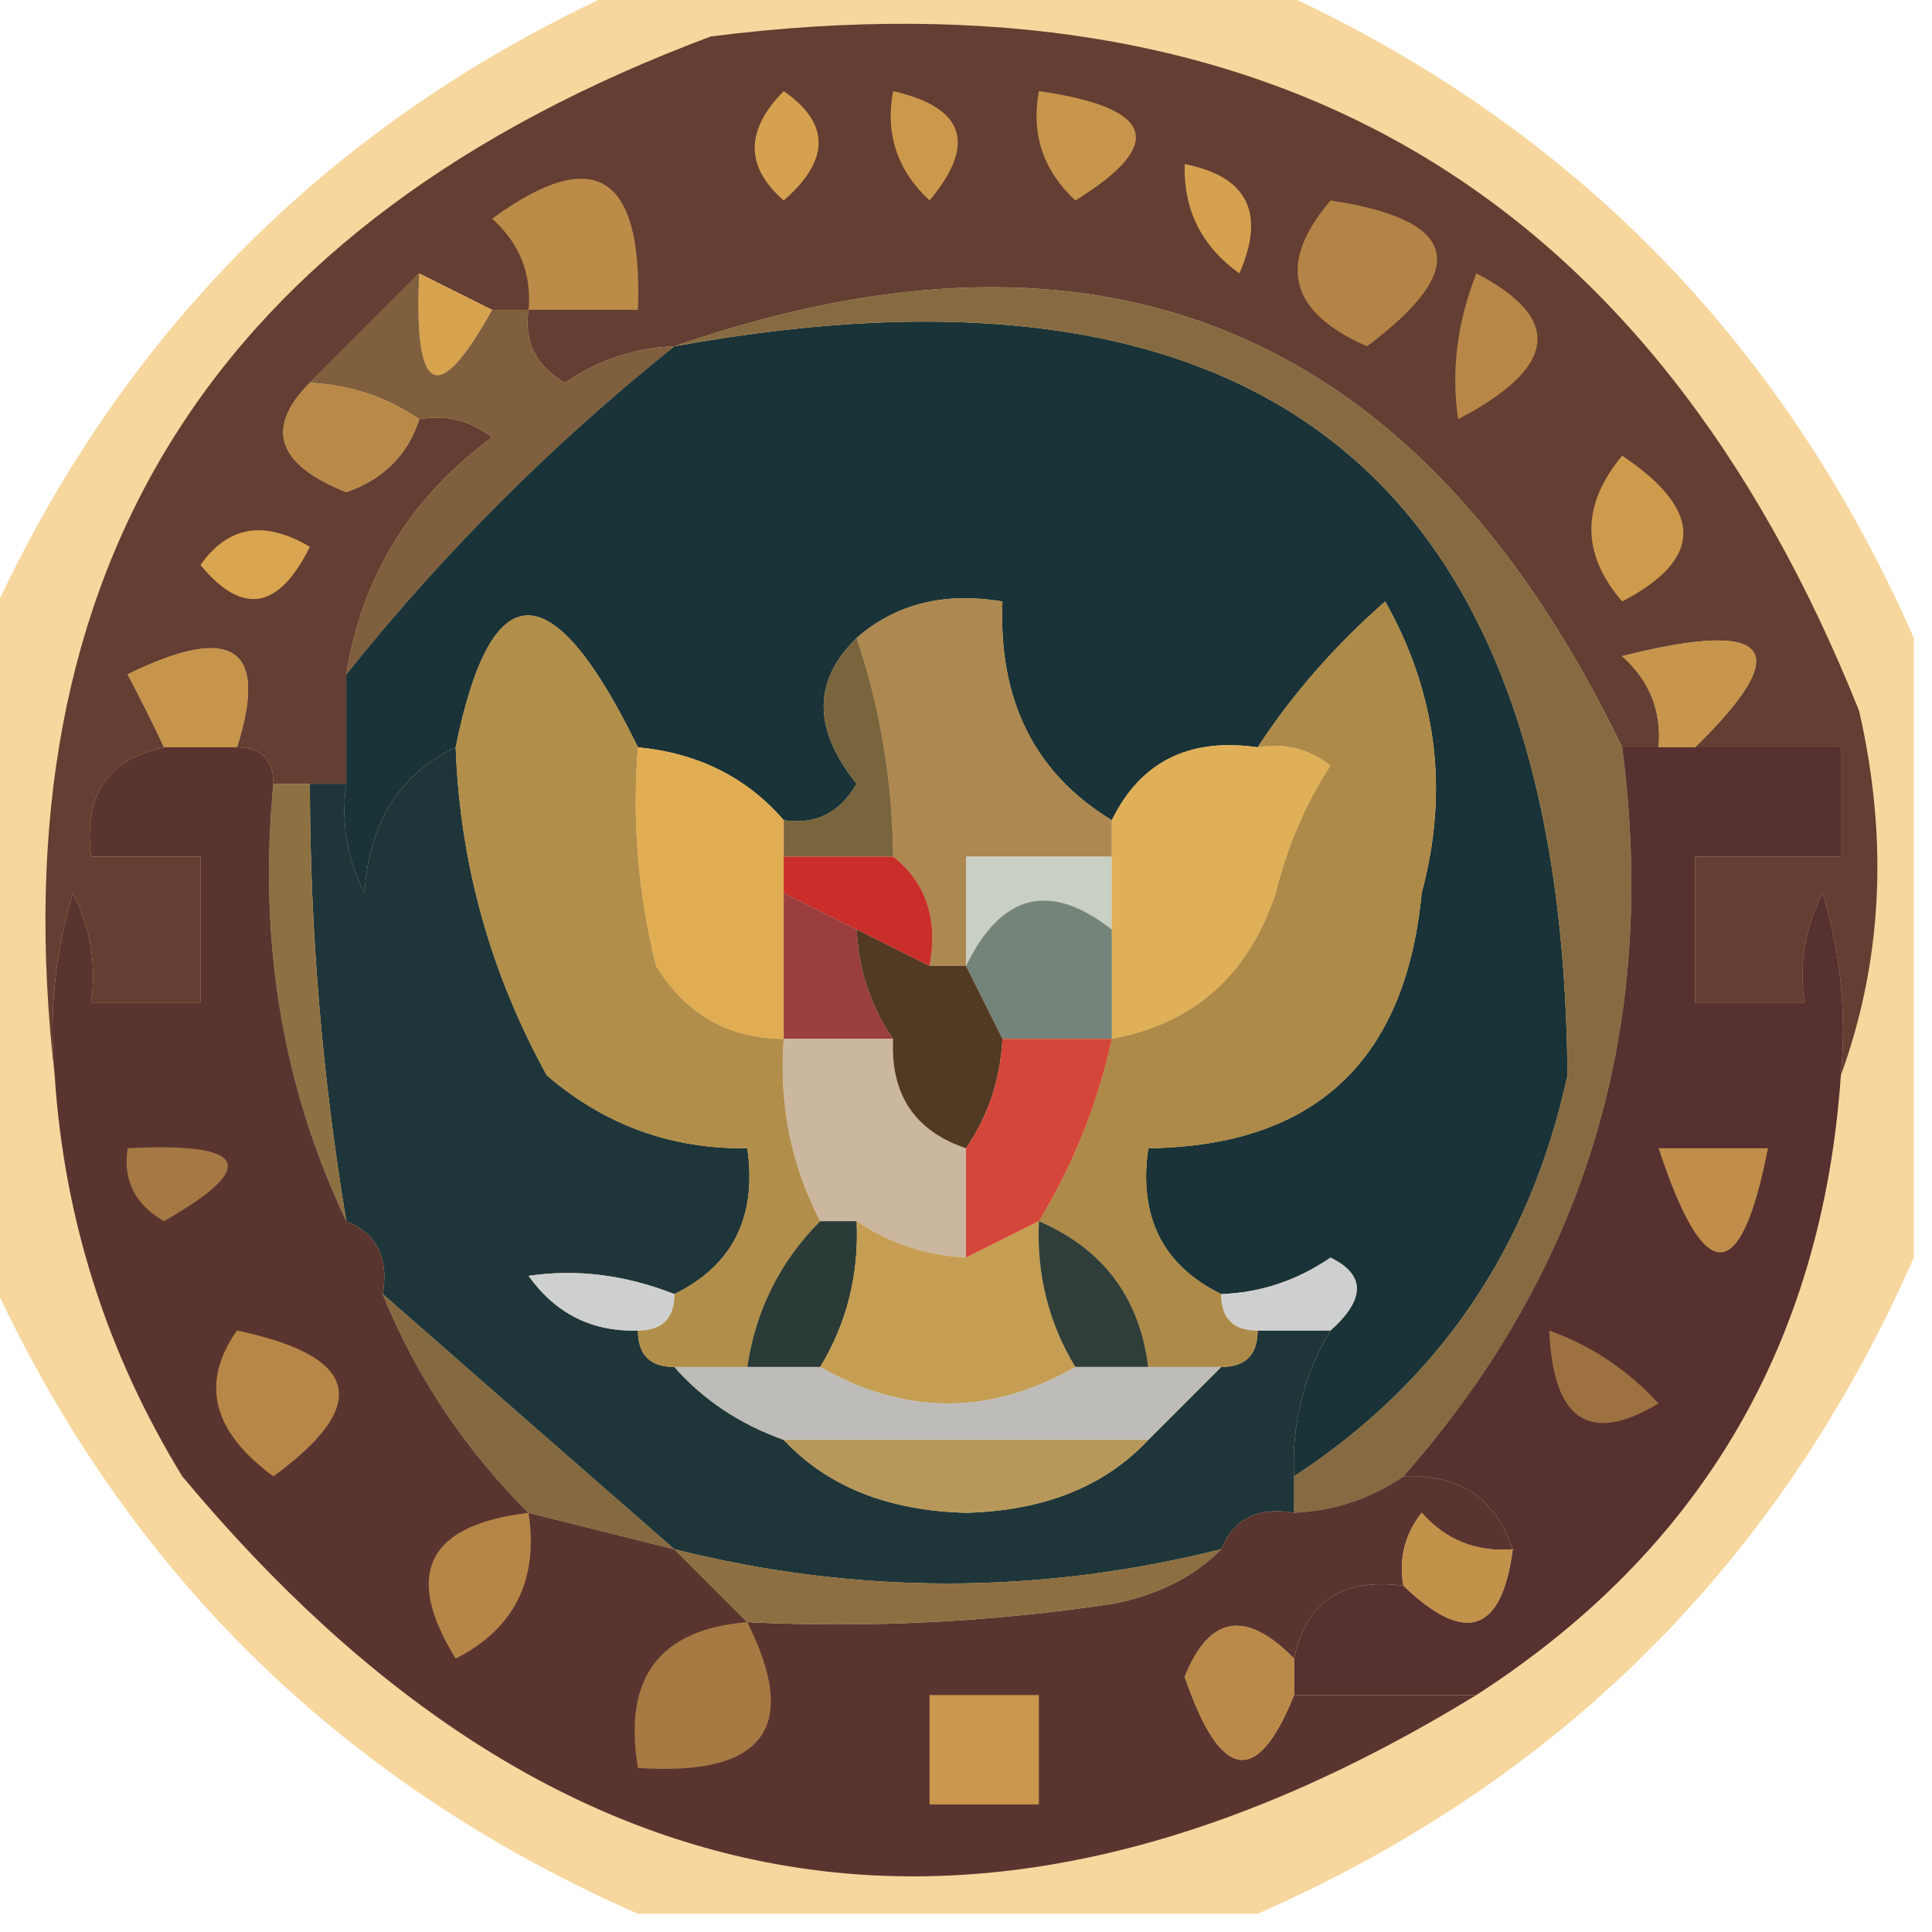 <?xml version="1.0" encoding="UTF-8"?>
<!DOCTYPE svg PUBLIC "-//W3C//DTD SVG 1.1//EN" "http://www.w3.org/Graphics/SVG/1.1/DTD/svg11.dtd">
<svg xmlns="http://www.w3.org/2000/svg" version="1.1" width="53px" height="53px" style="shape-rendering:geometricPrecision; text-rendering:geometricPrecision; image-rendering:optimizeQuality; fill-rule:evenodd; clip-rule:evenodd" xmlns:xlink="http://www.w3.org/1999/xlink">
<g><path style="opacity:0.58" fill="#f1bb56" d="M 17.5,-0.5 C 23.167,-0.5 28.833,-0.5 34.5,-0.5C 42.833,3.167 48.833,9.167 52.5,17.5C 52.5,23.167 52.5,28.833 52.5,34.5C 48.833,42.833 42.833,48.833 34.5,52.5C 28.833,52.5 23.167,52.5 17.5,52.5C 9.167,48.833 3.167,42.833 -0.5,34.5C -0.5,28.833 -0.5,23.167 -0.5,17.5C 3.167,9.167 9.167,3.167 17.5,-0.5 Z"/></g>
<g><path style="opacity:1" fill="#643e32" d="M 50.5,29.5 C 50.66,27.801 50.493,26.134 50,24.5C 49.517,25.448 49.35,26.448 49.5,27.5C 48.5,27.5 47.5,27.5 46.5,27.5C 46.5,26.167 46.5,24.833 46.5,23.5C 47.833,23.5 49.167,23.5 50.5,23.5C 50.5,22.5 50.5,21.5 50.5,20.5C 49.167,20.5 47.833,20.5 46.5,20.5C 49.27,17.798 48.603,16.965 44.5,18C 45.252,18.671 45.586,19.504 45.5,20.5C 45.167,20.5 44.833,20.5 44.5,20.5C 38.986,9.07 30.32,5.404 18.5,9.5C 17.417,9.539 16.417,9.873 15.5,10.5C 14.703,10.043 14.369,9.376 14.5,8.5C 14.167,8.5 13.833,8.5 13.5,8.5C 12.833,8.167 12.167,7.833 11.5,7.5C 10.5,8.5 9.5,9.5 8.5,10.5C 7.263,11.743 7.596,12.743 9.5,13.5C 10.522,13.145 11.189,12.478 11.5,11.5C 12.239,11.369 12.906,11.536 13.5,12C 11.266,13.638 9.933,15.805 9.5,18.5C 9.5,19.5 9.5,20.5 9.5,21.5C 9.167,21.5 8.833,21.5 8.5,21.5C 8.167,21.5 7.833,21.5 7.5,21.5C 7.5,20.833 7.167,20.5 6.5,20.5C 7.377,17.756 6.377,17.089 3.5,18.5C 3.863,19.183 4.196,19.85 4.5,20.5C 2.952,20.821 2.285,21.821 2.5,23.5C 3.5,23.5 4.5,23.5 5.5,23.5C 5.5,24.833 5.5,26.167 5.5,27.5C 4.5,27.5 3.5,27.5 2.5,27.5C 2.649,26.448 2.483,25.448 2,24.5C 1.506,26.134 1.34,27.801 1.5,29.5C -0.103,15.593 5.897,6.093 19.5,1C 34.793,-0.939 45.293,5.228 51,19.5C 51.807,23.027 51.641,26.36 50.5,29.5 Z"/></g>
<g><path style="opacity:1" fill="#d5a14f" d="M 32.5,4.5 C 34.225,4.843 34.725,5.843 34,7.5C 32.961,6.756 32.461,5.756 32.5,4.5 Z"/></g>
<g><path style="opacity:1" fill="#bc8b48" d="M 14.5,8.5 C 14.586,7.504 14.252,6.671 13.5,6C 16.309,3.944 17.642,4.777 17.5,8.5C 16.5,8.5 15.5,8.5 14.5,8.5 Z"/></g>
<g><path style="opacity:1" fill="#cc994c" d="M 24.5,2.5 C 26.465,2.948 26.798,3.948 25.5,5.5C 24.614,4.675 24.281,3.675 24.5,2.5 Z"/></g>
<g><path style="opacity:1" fill="#d5a14f" d="M 21.5,2.5 C 22.776,3.386 22.776,4.386 21.5,5.5C 20.438,4.575 20.438,3.575 21.5,2.5 Z"/></g>
<g><path style="opacity:1" fill="#c7954b" d="M 28.5,2.5 C 31.674,2.952 32.008,3.952 29.5,5.5C 28.614,4.675 28.281,3.675 28.5,2.5 Z"/></g>
<g><path style="opacity:1" fill="#d8a34f" d="M 11.5,7.5 C 12.167,7.833 12.833,8.167 13.5,8.5C 12.012,11.186 11.345,10.853 11.5,7.5 Z"/></g>
<g><path style="opacity:1" fill="#b48446" d="M 36.5,5.5 C 40.029,6.03 40.362,7.363 37.5,9.5C 35.358,8.563 35.024,7.23 36.5,5.5 Z"/></g>
<g><path style="opacity:1" fill="#7f5f3d" d="M 11.5,7.5 C 11.345,10.853 12.012,11.186 13.5,8.5C 13.833,8.5 14.167,8.5 14.5,8.5C 14.369,9.376 14.703,10.043 15.5,10.5C 16.417,9.873 17.417,9.539 18.5,9.5C 15.167,12.167 12.167,15.167 9.5,18.5C 9.933,15.805 11.266,13.638 13.5,12C 12.906,11.536 12.239,11.369 11.5,11.5C 10.609,10.89 9.609,10.557 8.5,10.5C 9.5,9.5 10.5,8.5 11.5,7.5 Z"/></g>
<g><path style="opacity:1" fill="#193338" d="M 35.5,40.5 C 35.433,39.041 35.766,37.708 36.5,36.5C 37.463,35.636 37.463,34.97 36.5,34.5C 35.583,35.127 34.583,35.461 33.5,35.5C 31.896,34.713 31.229,33.38 31.5,31.5C 36.061,31.44 38.561,29.107 39,24.5C 39.755,21.697 39.422,19.03 38,16.5C 36.624,17.705 35.458,19.038 34.5,20.5C 32.62,20.229 31.287,20.896 30.5,22.5C 28.386,21.216 27.386,19.216 27.5,16.5C 25.901,16.232 24.568,16.566 23.5,17.5C 22.295,18.672 22.295,20.005 23.5,21.5C 23.043,22.297 22.376,22.631 21.5,22.5C 20.486,21.326 19.153,20.66 17.5,20.5C 15.146,15.676 13.479,15.676 12.5,20.5C 10.955,21.23 10.122,22.563 10,24.5C 9.517,23.552 9.351,22.552 9.5,21.5C 9.5,20.5 9.5,19.5 9.5,18.5C 12.167,15.167 15.167,12.167 18.5,9.5C 34.709,6.555 42.876,13.221 43,29.5C 41.971,34.241 39.471,37.907 35.5,40.5 Z"/></g>
<g><path style="opacity:1" fill="#866b42" d="M 44.5,20.5 C 45.505,28.144 43.505,34.811 38.5,40.5C 37.609,41.11 36.609,41.443 35.5,41.5C 35.5,41.167 35.5,40.833 35.5,40.5C 39.471,37.907 41.971,34.241 43,29.5C 42.876,13.221 34.709,6.555 18.5,9.5C 30.32,5.404 38.986,9.07 44.5,20.5 Z"/></g>
<g><path style="opacity:1" fill="#b88747" d="M 40.5,7.5 C 42.892,8.742 42.725,10.075 40,11.5C 39.805,10.181 39.972,8.847 40.5,7.5 Z"/></g>
<g><path style="opacity:1" fill="#ba8948" d="M 8.5,10.5 C 9.609,10.557 10.609,10.89 11.5,11.5C 11.189,12.478 10.522,13.145 9.5,13.5C 7.596,12.743 7.263,11.743 8.5,10.5 Z"/></g>
<g><path style="opacity:1" fill="#ce9b4d" d="M 44.5,12.5 C 46.739,14.001 46.739,15.335 44.5,16.5C 43.374,15.192 43.374,13.858 44.5,12.5 Z"/></g>
<g><path style="opacity:1" fill="#daa550" d="M 5.5,15.5 C 6.251,14.427 7.251,14.26 8.5,15C 7.648,16.728 6.648,16.895 5.5,15.5 Z"/></g>
<g><path style="opacity:1" fill="#c7954b" d="M 46.5,20.5 C 46.167,20.5 45.833,20.5 45.5,20.5C 45.586,19.504 45.252,18.671 44.5,18C 48.603,16.965 49.27,17.798 46.5,20.5 Z"/></g>
<g><path style="opacity:1" fill="#c6944b" d="M 6.5,20.5 C 5.833,20.5 5.167,20.5 4.5,20.5C 4.196,19.85 3.863,19.183 3.5,18.5C 6.377,17.089 7.377,17.756 6.5,20.5 Z"/></g>
<g><path style="opacity:1" fill="#1e363a" d="M 12.5,20.5 C 12.618,23.688 13.451,26.688 15,29.5C 16.584,30.861 18.418,31.528 20.5,31.5C 20.771,33.38 20.104,34.713 18.5,35.5C 17.153,34.972 15.819,34.805 14.5,35C 15.244,36.039 16.244,36.539 17.5,36.5C 17.5,37.167 17.833,37.5 18.5,37.5C 19.291,38.401 20.291,39.068 21.5,39.5C 22.694,40.777 24.36,41.444 26.5,41.5C 28.64,41.444 30.306,40.777 31.5,39.5C 32.167,38.833 32.833,38.167 33.5,37.5C 34.167,37.5 34.5,37.167 34.5,36.5C 35.167,36.5 35.833,36.5 36.5,36.5C 35.766,37.708 35.433,39.041 35.5,40.5C 35.5,40.833 35.5,41.167 35.5,41.5C 34.508,41.328 33.842,41.662 33.5,42.5C 28.491,43.752 23.491,43.752 18.5,42.5C 15.859,40.196 13.192,37.862 10.5,35.5C 10.672,34.508 10.338,33.842 9.5,33.5C 8.838,29.534 8.505,25.534 8.5,21.5C 8.833,21.5 9.167,21.5 9.5,21.5C 9.351,22.552 9.517,23.552 10,24.5C 10.122,22.563 10.955,21.23 12.5,20.5 Z"/></g>
<g><path style="opacity:1" fill="#b18e4a" d="M 17.5,20.5 C 17.338,22.527 17.505,24.527 18,26.5C 18.816,27.823 19.983,28.489 21.5,28.5C 21.366,30.291 21.699,31.958 22.5,33.5C 21.399,34.605 20.733,35.938 20.5,37.5C 19.833,37.5 19.167,37.5 18.5,37.5C 17.833,37.5 17.5,37.167 17.5,36.5C 18.167,36.5 18.5,36.167 18.5,35.5C 20.104,34.713 20.771,33.38 20.5,31.5C 18.418,31.528 16.584,30.861 15,29.5C 13.451,26.688 12.618,23.688 12.5,20.5C 13.479,15.676 15.146,15.676 17.5,20.5 Z"/></g>
<g><path style="opacity:1" fill="#ad8850" d="M 30.5,22.5 C 30.5,22.833 30.5,23.167 30.5,23.5C 29.167,23.5 27.833,23.5 26.5,23.5C 26.5,24.5 26.5,25.5 26.5,26.5C 26.167,26.5 25.833,26.5 25.5,26.5C 25.737,25.209 25.404,24.209 24.5,23.5C 24.483,21.435 24.149,19.435 23.5,17.5C 24.568,16.566 25.901,16.232 27.5,16.5C 27.386,19.216 28.386,21.216 30.5,22.5 Z"/></g>
<g><path style="opacity:1" fill="#e1ad53" d="M 17.5,20.5 C 19.153,20.66 20.486,21.326 21.5,22.5C 21.5,22.833 21.5,23.167 21.5,23.5C 21.5,23.833 21.5,24.167 21.5,24.5C 21.5,25.833 21.5,27.167 21.5,28.5C 19.983,28.489 18.816,27.823 18,26.5C 17.505,24.527 17.338,22.527 17.5,20.5 Z"/></g>
<g><path style="opacity:1" fill="#78643d" d="M 23.5,17.5 C 24.149,19.435 24.483,21.435 24.5,23.5C 23.5,23.5 22.5,23.5 21.5,23.5C 21.5,23.167 21.5,22.833 21.5,22.5C 22.376,22.631 23.043,22.297 23.5,21.5C 22.295,20.005 22.295,18.672 23.5,17.5 Z"/></g>
<g><path style="opacity:1" fill="#c92e2b" d="M 21.5,24.5 C 21.5,24.167 21.5,23.833 21.5,23.5C 22.5,23.5 23.5,23.5 24.5,23.5C 25.404,24.209 25.737,25.209 25.5,26.5C 24.833,26.167 24.167,25.833 23.5,25.5C 22.833,25.167 22.167,24.833 21.5,24.5 Z"/></g>
<g><path style="opacity:1" fill="#c8cfc3" d="M 30.5,23.5 C 30.5,24.167 30.5,24.833 30.5,25.5C 28.805,24.174 27.472,24.507 26.5,26.5C 26.5,25.5 26.5,24.5 26.5,23.5C 27.833,23.5 29.167,23.5 30.5,23.5 Z"/></g>
<g><path style="opacity:1" fill="#8e7143" d="M 7.5,21.5 C 7.833,21.5 8.167,21.5 8.5,21.5C 8.505,25.534 8.838,29.534 9.5,33.5C 7.75,29.817 7.083,25.817 7.5,21.5 Z"/></g>
<g><path style="opacity:1" fill="#dfb058" d="M 34.5,20.5 C 35.239,20.369 35.906,20.536 36.5,21C 35.809,22.067 35.309,23.234 35,24.5C 34.252,26.751 32.752,28.084 30.5,28.5C 30.5,27.5 30.5,26.5 30.5,25.5C 30.5,24.833 30.5,24.167 30.5,23.5C 30.5,23.167 30.5,22.833 30.5,22.5C 31.287,20.896 32.62,20.229 34.5,20.5 Z"/></g>
<g><path style="opacity:1" fill="#75847a" d="M 30.5,25.5 C 30.5,26.5 30.5,27.5 30.5,28.5C 29.5,28.5 28.5,28.5 27.5,28.5C 27.167,27.833 26.833,27.167 26.5,26.5C 27.472,24.507 28.805,24.174 30.5,25.5 Z"/></g>
<g><path style="opacity:1" fill="#9b3f3e" d="M 21.5,24.5 C 22.167,24.833 22.833,25.167 23.5,25.5C 23.557,26.609 23.89,27.609 24.5,28.5C 23.5,28.5 22.5,28.5 21.5,28.5C 21.5,27.167 21.5,25.833 21.5,24.5 Z"/></g>
<g><path style="opacity:1" fill="#cbb6a0" d="M 21.5,28.5 C 22.5,28.5 23.5,28.5 24.5,28.5C 24.427,30.027 25.094,31.027 26.5,31.5C 26.5,32.5 26.5,33.5 26.5,34.5C 25.391,34.443 24.391,34.11 23.5,33.5C 23.167,33.5 22.833,33.5 22.5,33.5C 21.699,31.958 21.366,30.291 21.5,28.5 Z"/></g>
<g><path style="opacity:1" fill="#513924" d="M 23.5,25.5 C 24.167,25.833 24.833,26.167 25.5,26.5C 25.833,26.5 26.167,26.5 26.5,26.5C 26.833,27.167 27.167,27.833 27.5,28.5C 27.443,29.609 27.11,30.609 26.5,31.5C 25.094,31.027 24.427,30.027 24.5,28.5C 23.89,27.609 23.557,26.609 23.5,25.5 Z"/></g>
<g><path style="opacity:1" fill="#ad8a48" d="M 33.5,35.5 C 33.5,36.167 33.833,36.5 34.5,36.5C 34.5,37.167 34.167,37.5 33.5,37.5C 32.833,37.5 32.167,37.5 31.5,37.5C 31.262,35.596 30.262,34.262 28.5,33.5C 29.441,31.951 30.108,30.284 30.5,28.5C 32.752,28.084 34.252,26.751 35,24.5C 35.309,23.234 35.809,22.067 36.5,21C 35.906,20.536 35.239,20.369 34.5,20.5C 35.458,19.038 36.624,17.705 38,16.5C 39.422,19.03 39.755,21.697 39,24.5C 38.561,29.107 36.061,31.44 31.5,31.5C 31.229,33.38 31.896,34.713 33.5,35.5 Z"/></g>
<g><path style="opacity:1" fill="#d5463a" d="M 27.5,28.5 C 28.5,28.5 29.5,28.5 30.5,28.5C 30.108,30.284 29.441,31.951 28.5,33.5C 27.833,33.833 27.167,34.167 26.5,34.5C 26.5,33.5 26.5,32.5 26.5,31.5C 27.11,30.609 27.443,29.609 27.5,28.5 Z"/></g>
<g><path style="opacity:1" fill="#5a3530" d="M 4.5,20.5 C 5.167,20.5 5.833,20.5 6.5,20.5C 7.167,20.5 7.5,20.833 7.5,21.5C 7.083,25.817 7.75,29.817 9.5,33.5C 10.338,33.842 10.672,34.508 10.5,35.5C 11.415,37.754 12.748,39.754 14.5,41.5C 15.833,41.833 17.167,42.167 18.5,42.5C 19.167,43.167 19.833,43.833 20.5,44.5C 23.85,44.665 27.183,44.498 30.5,44C 31.738,43.768 32.737,43.268 33.5,42.5C 33.842,41.662 34.508,41.328 35.5,41.5C 36.609,41.443 37.609,41.11 38.5,40.5C 40.027,40.427 41.027,41.094 41.5,42.5C 40.504,42.586 39.671,42.252 39,41.5C 38.536,42.094 38.369,42.761 38.5,43.5C 36.821,43.285 35.821,43.952 35.5,45.5C 34.176,44.15 33.176,44.317 32.5,46C 33.482,48.861 34.482,49.028 35.5,46.5C 37.167,46.5 38.833,46.5 40.5,46.5C 27.047,54.741 15.213,52.741 5,40.5C 2.924,37.107 1.758,33.44 1.5,29.5C 1.34,27.801 1.506,26.134 2,24.5C 2.483,25.448 2.649,26.448 2.5,27.5C 3.5,27.5 4.5,27.5 5.5,27.5C 5.5,26.167 5.5,24.833 5.5,23.5C 4.5,23.5 3.5,23.5 2.5,23.5C 2.285,21.821 2.952,20.821 4.5,20.5 Z"/></g>
<g><path style="opacity:1" fill="#a67843" d="M 3.5,31.5 C 6.797,31.329 7.131,31.995 4.5,33.5C 3.702,33.043 3.369,32.376 3.5,31.5 Z"/></g>
<g><path style="opacity:1" fill="#56312f" d="M 44.5,20.5 C 44.833,20.5 45.167,20.5 45.5,20.5C 45.833,20.5 46.167,20.5 46.5,20.5C 47.833,20.5 49.167,20.5 50.5,20.5C 50.5,21.5 50.5,22.5 50.5,23.5C 49.167,23.5 47.833,23.5 46.5,23.5C 46.5,24.833 46.5,26.167 46.5,27.5C 47.5,27.5 48.5,27.5 49.5,27.5C 49.35,26.448 49.517,25.448 50,24.5C 50.493,26.134 50.66,27.801 50.5,29.5C 49.988,36.861 46.655,42.528 40.5,46.5C 38.833,46.5 37.167,46.5 35.5,46.5C 35.5,46.167 35.5,45.833 35.5,45.5C 35.821,43.952 36.821,43.285 38.5,43.5C 40.196,45.129 41.196,44.796 41.5,42.5C 41.027,41.094 40.027,40.427 38.5,40.5C 43.505,34.811 45.505,28.144 44.5,20.5 Z"/></g>
<g><path style="opacity:1" fill="#c08e4a" d="M 45.5,31.5 C 46.5,31.5 47.5,31.5 48.5,31.5C 47.754,35.31 46.754,35.31 45.5,31.5 Z"/></g>
<g><path style="opacity:1" fill="#ced0d0" d="M 18.5,35.5 C 18.5,36.167 18.167,36.5 17.5,36.5C 16.244,36.539 15.244,36.039 14.5,35C 15.819,34.805 17.153,34.972 18.5,35.5 Z"/></g>
<g><path style="opacity:1" fill="#2b3b38" d="M 22.5,33.5 C 22.833,33.5 23.167,33.5 23.5,33.5C 23.567,34.959 23.234,36.292 22.5,37.5C 21.833,37.5 21.167,37.5 20.5,37.5C 20.733,35.938 21.399,34.605 22.5,33.5 Z"/></g>
<g><path style="opacity:1" fill="#c59e54" d="M 23.5,33.5 C 24.391,34.11 25.391,34.443 26.5,34.5C 27.167,34.167 27.833,33.833 28.5,33.5C 28.433,34.959 28.766,36.292 29.5,37.5C 27.167,38.833 24.833,38.833 22.5,37.5C 23.234,36.292 23.567,34.959 23.5,33.5 Z"/></g>
<g><path style="opacity:1" fill="#303e3a" d="M 28.5,33.5 C 30.262,34.262 31.262,35.596 31.5,37.5C 30.833,37.5 30.167,37.5 29.5,37.5C 28.766,36.292 28.433,34.959 28.5,33.5 Z"/></g>
<g><path style="opacity:1" fill="#cecfd0" d="M 36.5,36.5 C 35.833,36.5 35.167,36.5 34.5,36.5C 33.833,36.5 33.5,36.167 33.5,35.5C 34.583,35.461 35.583,35.127 36.5,34.5C 37.463,34.97 37.463,35.636 36.5,36.5 Z"/></g>
<g><path style="opacity:1" fill="#846941" d="M 10.5,35.5 C 13.192,37.862 15.859,40.196 18.5,42.5C 17.167,42.167 15.833,41.833 14.5,41.5C 12.748,39.754 11.415,37.754 10.5,35.5 Z"/></g>
<g><path style="opacity:1" fill="#b88747" d="M 6.5,36.5 C 9.861,37.203 10.194,38.536 7.5,40.5C 5.824,39.272 5.491,37.939 6.5,36.5 Z"/></g>
<g><path style="opacity:1" fill="#9e7141" d="M 42.5,36.5 C 43.643,36.908 44.643,37.575 45.5,38.5C 43.604,39.639 42.604,38.973 42.5,36.5 Z"/></g>
<g><path style="opacity:1" fill="#bdbcb8" d="M 18.5,37.5 C 19.167,37.5 19.833,37.5 20.5,37.5C 21.167,37.5 21.833,37.5 22.5,37.5C 24.833,38.833 27.167,38.833 29.5,37.5C 30.167,37.5 30.833,37.5 31.5,37.5C 32.167,37.5 32.833,37.5 33.5,37.5C 32.833,38.167 32.167,38.833 31.5,39.5C 28.167,39.5 24.833,39.5 21.5,39.5C 20.291,39.068 19.291,38.401 18.5,37.5 Z"/></g>
<g><path style="opacity:1" fill="#b8985a" d="M 21.5,39.5 C 24.833,39.5 28.167,39.5 31.5,39.5C 30.306,40.777 28.64,41.444 26.5,41.5C 24.36,41.444 22.694,40.777 21.5,39.5 Z"/></g>
<g><path style="opacity:1" fill="#c2914a" d="M 41.5,42.5 C 41.196,44.796 40.196,45.129 38.5,43.5C 38.369,42.761 38.536,42.094 39,41.5C 39.671,42.252 40.504,42.586 41.5,42.5 Z"/></g>
<g><path style="opacity:1" fill="#8d6f42" d="M 18.5,42.5 C 23.491,43.752 28.491,43.752 33.5,42.5C 32.737,43.268 31.738,43.768 30.5,44C 27.183,44.498 23.85,44.665 20.5,44.5C 19.833,43.833 19.167,43.167 18.5,42.5 Z"/></g>
<g><path style="opacity:1" fill="#b68647" d="M 14.5,41.5 C 14.778,43.346 14.111,44.68 12.5,45.5C 11.059,43.167 11.725,41.834 14.5,41.5 Z"/></g>
<g><path style="opacity:1" fill="#bb8a48" d="M 35.5,45.5 C 35.5,45.833 35.5,46.167 35.5,46.5C 34.482,49.028 33.482,48.861 32.5,46C 33.176,44.317 34.176,44.15 35.5,45.5 Z"/></g>
<g><path style="opacity:1" fill="#a87a43" d="M 20.5,44.5 C 21.954,47.4 20.954,48.733 17.5,48.5C 17.088,46.027 18.088,44.694 20.5,44.5 Z"/></g>
<g><path style="opacity:1" fill="#ca974c" d="M 25.5,46.5 C 26.5,46.5 27.5,46.5 28.5,46.5C 28.5,47.5 28.5,48.5 28.5,49.5C 27.5,49.5 26.5,49.5 25.5,49.5C 25.5,48.5 25.5,47.5 25.5,46.5 Z"/></g>
</svg>
